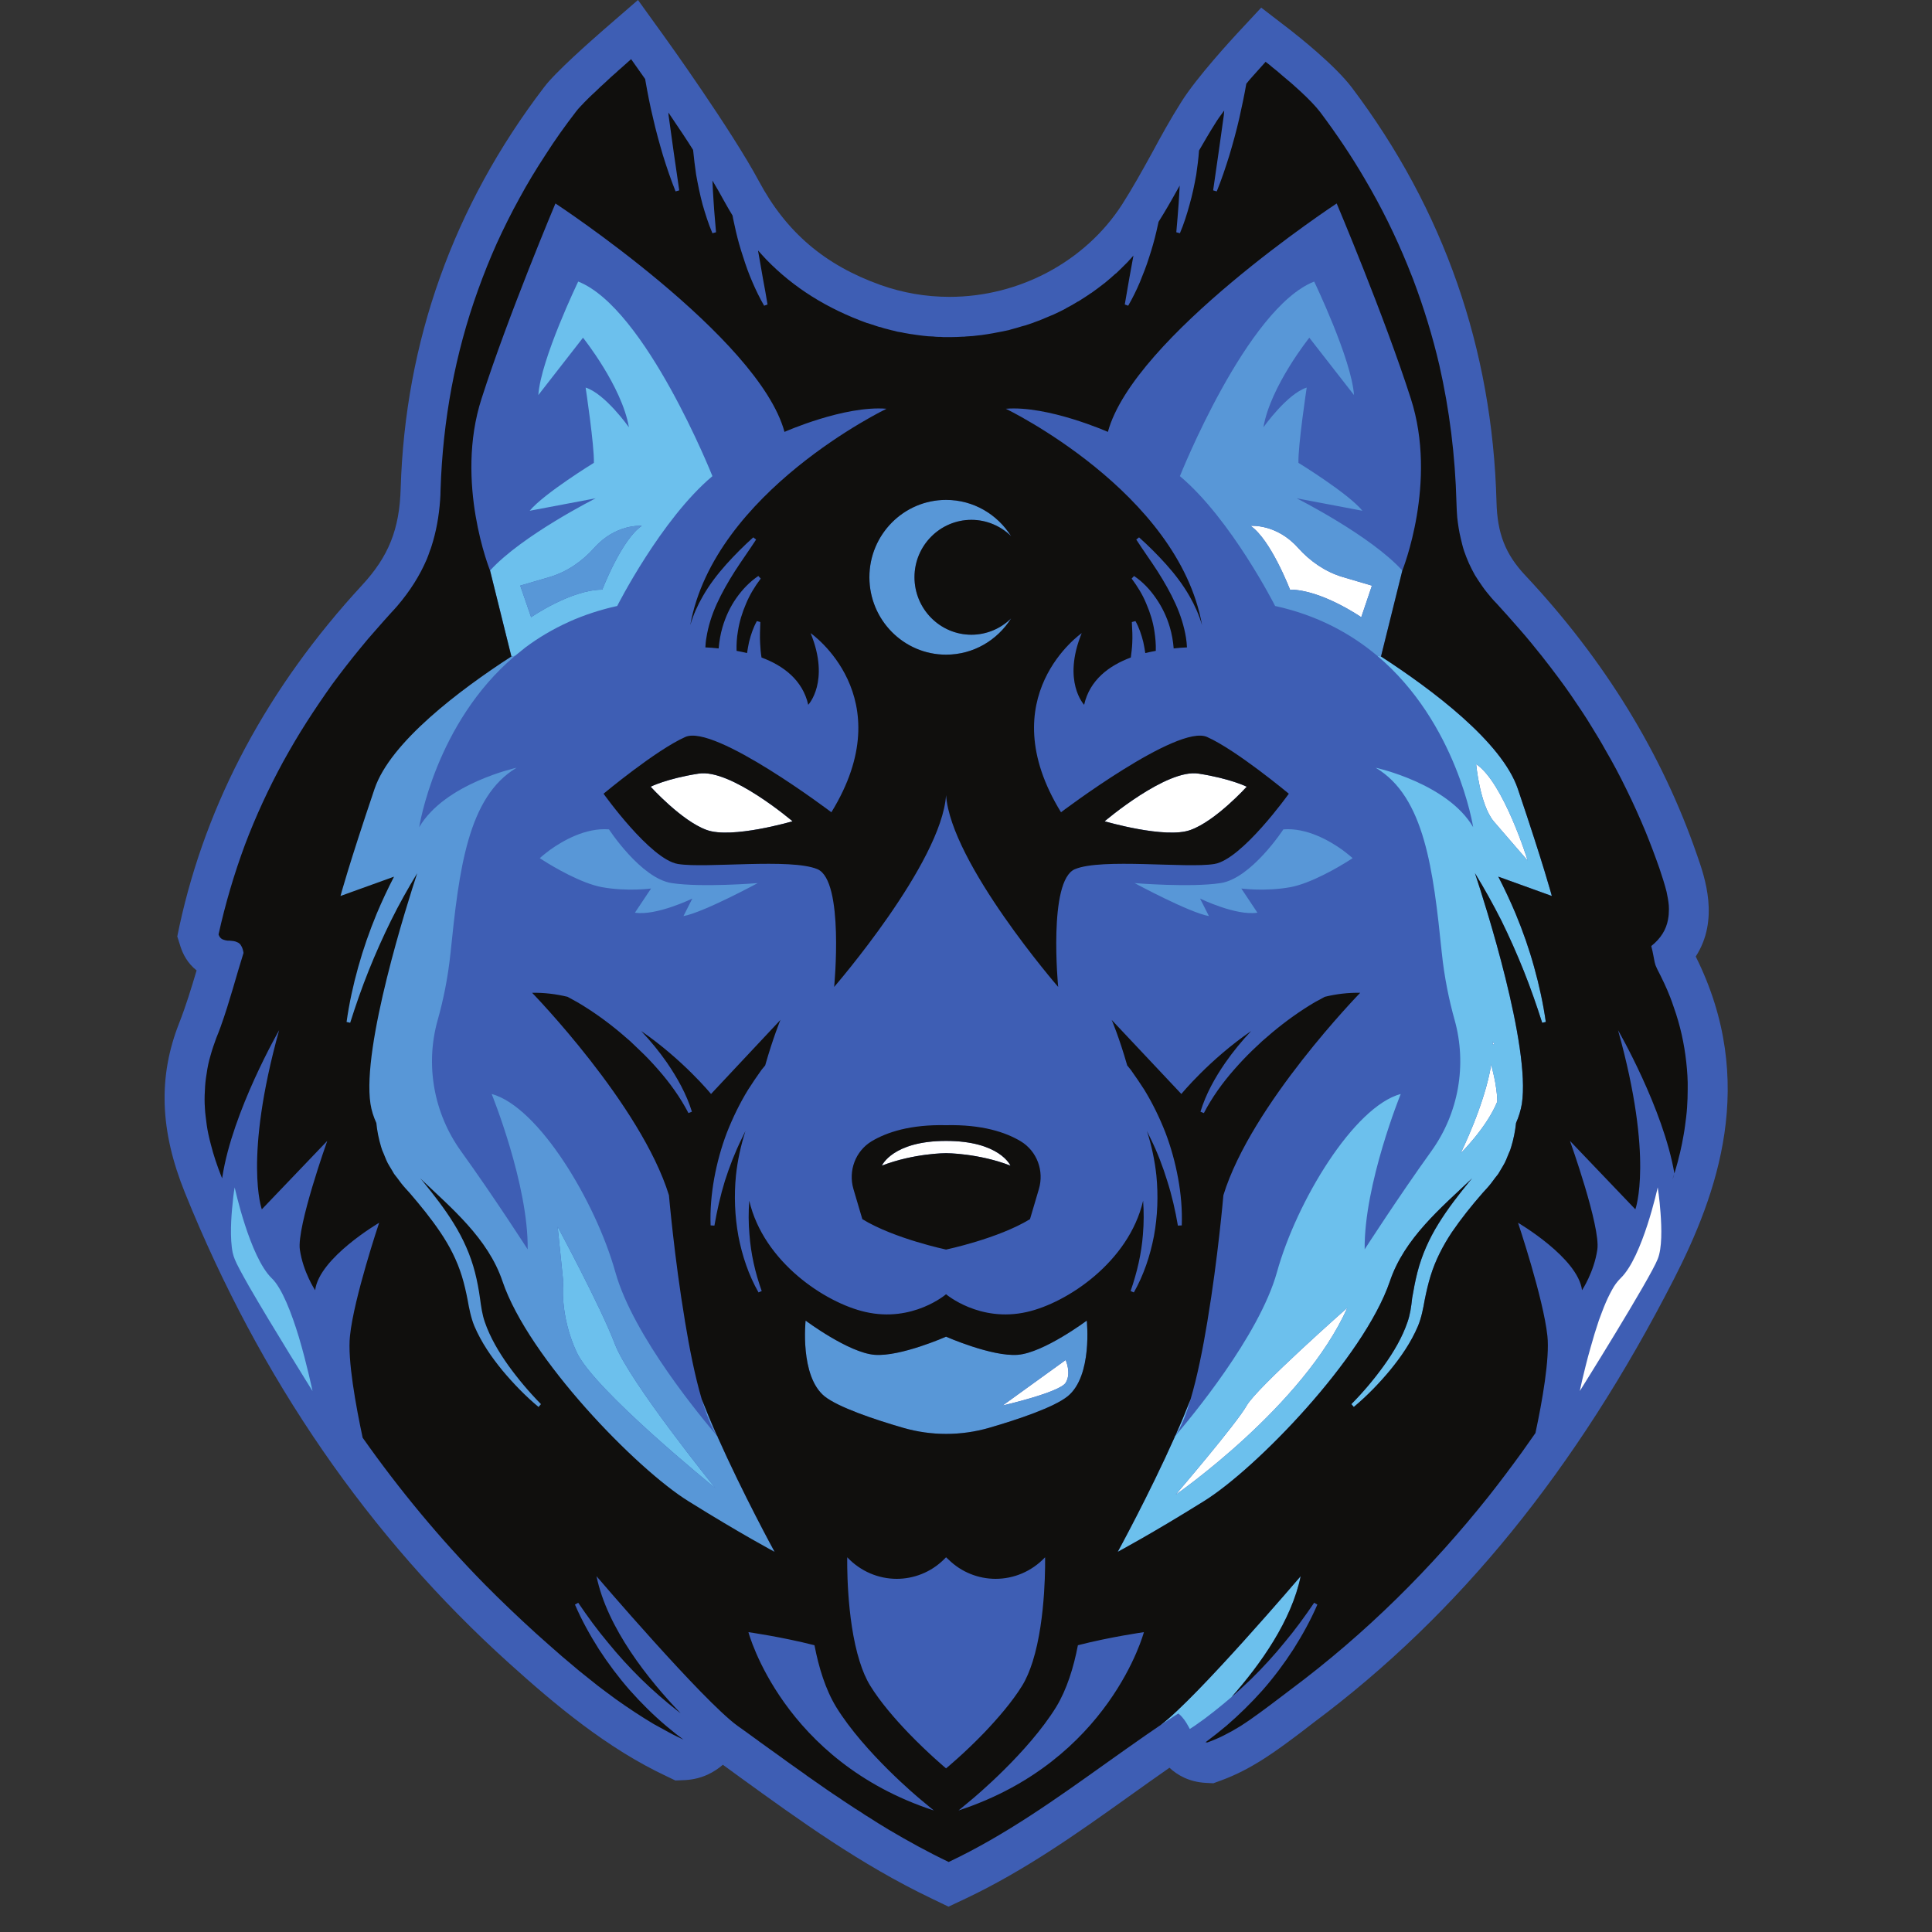 <svg xmlns="http://www.w3.org/2000/svg" xmlns:xlink="http://www.w3.org/1999/xlink" width="50" zoomAndPan="magnify" viewBox="0 0 37.5 37.5" height="50" preserveAspectRatio="xMidYMid meet" version="1.0"><rect x="0" y="0" width="37.5" height="37.5" fill="#333333" stroke="none"/><defs><clipPath id="8d55d48d23"><path d="M 3.195 0 L 33.535 0 L 33.535 37.008 L 3.195 37.008 Z M 3.195 0 " clip-rule="nonzero"/></clipPath><clipPath id="a09f0b6a58"><path d="M 3.191 1 L 33 1 L 33 37 L 3.191 37 Z M 3.191 1 " clip-rule="nonzero"/></clipPath></defs><g clip-path="url(#8d55d48d23)"><path fill="#3e5eb4" d="M 32.914 18.566 C 33.375 17.855 33.094 17.035 32.941 16.602 C 32.262 14.629 31.141 12.805 29.609 11.172 C 29.219 10.758 29.062 10.355 29.047 9.742 C 28.969 6.777 28.027 4.07 26.242 1.703 C 25.91 1.262 25.18 0.688 25.039 0.578 L 24.48 0.148 L 24 0.664 C 23.922 0.75 23.234 1.492 22.93 1.977 C 22.719 2.309 22.531 2.652 22.352 2.984 C 22.16 3.332 21.977 3.66 21.777 3.973 C 21.066 5.074 19.785 5.762 18.43 5.762 C 17.969 5.762 17.52 5.684 17.09 5.531 C 16.008 5.145 15.258 4.504 14.73 3.516 C 14.199 2.527 12.934 0.762 12.879 0.688 L 12.383 0 L 11.742 0.555 C 11.461 0.801 10.777 1.402 10.559 1.695 C 8.797 4.004 7.863 6.629 7.777 9.484 C 7.754 10.273 7.543 10.801 7.027 11.359 C 5.199 13.34 4.008 15.562 3.484 17.969 L 3.441 18.176 L 3.504 18.375 C 3.547 18.508 3.633 18.691 3.816 18.836 C 3.715 19.176 3.609 19.523 3.48 19.852 C 3.066 20.898 3.102 21.945 3.59 23.152 C 5.047 26.762 7.164 29.832 9.879 32.281 C 10.789 33.102 11.789 33.938 12.938 34.477 L 13.109 34.559 L 13.305 34.551 C 13.637 34.531 13.871 34.391 14.031 34.254 C 14.141 34.336 14.254 34.418 14.363 34.496 C 15.512 35.328 16.699 36.188 18.078 36.848 L 18.41 37.008 L 18.742 36.852 C 19.895 36.305 20.914 35.582 21.898 34.879 C 22.16 34.691 22.43 34.5 22.699 34.312 C 22.855 34.457 23.082 34.586 23.395 34.605 L 23.551 34.613 L 23.699 34.559 C 24.312 34.336 24.805 33.961 25.281 33.602 C 25.355 33.543 25.43 33.488 25.504 33.43 C 28.312 31.336 30.598 28.523 32.488 24.832 C 33.328 23.188 34.129 21 32.914 18.566 " fill-opacity="1" fill-rule="nonzero"/></g><path fill="#ffffff" d="M 28.652 14.832 C 28.652 14.832 28.723 15.617 28.992 15.941 C 29.266 16.262 29.652 16.703 29.652 16.703 C 29.652 16.703 29.184 15.184 28.652 14.832 Z M 19.461 27.281 C 19.461 27.281 20.566 27.027 20.684 26.84 C 20.801 26.656 20.684 26.398 20.684 26.398 Z M 28.973 20.211 C 28.973 20.23 28.977 20.254 28.977 20.277 L 29 20.266 C 28.984 20.23 28.973 20.211 28.973 20.211 Z M 24.199 27.281 C 24.004 27.629 22.82 29.012 22.82 29.012 C 22.82 29.012 25.297 27.297 26.152 25.383 C 26.152 25.383 24.391 26.938 24.199 27.281 Z M 25.195 10.633 C 24.773 10.16 24.273 10.207 24.273 10.207 C 24.664 10.469 25.039 11.445 25.039 11.445 C 25.648 11.445 26.422 11.98 26.422 11.98 L 26.629 11.367 L 26.059 11.199 C 25.723 11.098 25.43 10.895 25.195 10.633 Z M 24.199 15.27 C 24.199 15.27 23.887 15.113 23.266 15.016 C 22.645 14.914 21.441 15.941 21.441 15.941 C 21.441 15.941 22.625 16.289 23.109 16.109 C 23.598 15.934 24.199 15.27 24.199 15.27 Z M 28.973 20.781 C 28.961 20.742 28.953 20.699 28.945 20.66 C 28.82 21.441 28.352 22.383 28.352 22.383 C 28.352 22.383 28.852 21.895 29.062 21.383 C 29.062 21.336 29.059 21.289 29.055 21.242 C 29.039 21.086 29.012 20.934 28.973 20.781 Z M 13.559 15.016 C 12.938 15.113 12.629 15.27 12.629 15.27 C 12.629 15.27 13.23 15.934 13.715 16.109 C 14.199 16.289 15.383 15.941 15.383 15.941 C 15.383 15.941 14.18 14.914 13.559 15.016 Z M 18.363 22.145 C 17.324 22.145 17.117 22.625 17.117 22.625 C 17.742 22.383 18.363 22.383 18.363 22.383 C 18.363 22.383 18.988 22.383 19.613 22.625 C 19.613 22.625 19.406 22.145 18.363 22.145 Z M 32.176 24.438 C 32.023 24.828 30.664 27 30.664 27 C 30.664 27 30.668 26.988 30.672 26.961 C 30.68 26.926 30.691 26.871 30.707 26.801 C 30.746 26.641 30.801 26.402 30.875 26.148 C 30.922 25.977 30.977 25.797 31.035 25.625 C 31.055 25.57 31.078 25.512 31.098 25.457 C 31.145 25.332 31.195 25.215 31.25 25.109 C 31.277 25.059 31.301 25.012 31.328 24.969 C 31.371 24.902 31.414 24.852 31.457 24.809 C 31.883 24.398 32.176 23.047 32.176 23.047 C 32.176 23.047 32.211 23.262 32.23 23.531 C 32.254 23.844 32.262 24.227 32.176 24.438 " fill-opacity="1" fill-rule="nonzero"/><path fill="#6cc0ed" d="M 10.824 23.812 L 10.934 24.887 C 10.934 24.887 10.855 25.512 11.191 26.242 C 11.527 26.977 13.883 28.883 13.883 28.883 C 13.883 28.883 12.211 26.816 11.934 26.086 C 11.656 25.355 10.824 23.812 10.824 23.812 Z M 22.531 33.48 C 22.645 33.406 22.754 33.332 22.871 33.258 C 22.895 33.277 22.922 33.301 22.941 33.324 C 23.008 33.398 23.051 33.48 23.094 33.559 L 23.191 33.496 L 23.383 33.359 L 23.57 33.215 C 23.684 33.125 23.797 33.031 23.906 32.938 C 24.469 32.301 25.07 31.453 25.246 30.594 C 25.246 30.594 23.23 32.957 22.531 33.48 Z M 10.309 11.98 C 10.309 11.98 11.082 11.445 11.691 11.445 C 11.691 11.445 12.066 10.469 12.457 10.207 C 12.457 10.207 11.957 10.16 11.535 10.633 C 11.301 10.895 11.008 11.098 10.672 11.199 L 10.098 11.367 Z M 11.043 12.07 C 10.73 12.211 10.449 12.379 10.199 12.566 C 10.129 12.621 10.062 12.676 9.996 12.73 C 9.949 12.738 9.926 12.742 9.926 12.742 L 9.512 11.074 C 10.133 10.391 11.562 9.672 11.562 9.672 L 10.281 9.914 C 10.559 9.578 11.527 8.984 11.527 8.984 C 11.539 8.664 11.367 7.523 11.367 7.523 C 11.746 7.641 12.207 8.293 12.207 8.293 C 12.07 7.496 11.316 6.555 11.316 6.555 L 10.449 7.668 C 10.496 6.973 11.223 5.465 11.223 5.465 C 12.531 5.98 13.828 9.242 13.828 9.242 C 12.832 10.078 11.98 11.762 11.98 11.762 C 11.645 11.836 11.34 11.938 11.059 12.062 C 11.055 12.066 11.047 12.07 11.043 12.07 Z M 22.816 27.859 C 22.922 27.711 23.02 27.461 23.109 27.16 C 23.02 27.387 22.922 27.625 22.816 27.859 Z M 23.438 25.629 C 23.438 25.629 23.438 25.633 23.438 25.633 C 23.438 25.633 23.438 25.633 23.438 25.629 Z M 28.992 15.941 C 29.266 16.262 29.652 16.703 29.652 16.703 C 29.652 16.703 29.184 15.184 28.652 14.832 C 28.652 14.832 28.723 15.617 28.992 15.941 Z M 28.352 22.383 C 28.352 22.383 28.852 21.895 29.062 21.383 C 29.062 21.336 29.059 21.289 29.055 21.242 C 29.039 21.086 29.012 20.934 28.973 20.781 C 28.961 20.742 28.953 20.699 28.945 20.66 C 28.82 21.441 28.352 22.383 28.352 22.383 Z M 28.973 20.211 C 28.973 20.23 28.977 20.254 28.977 20.277 L 29 20.266 C 28.984 20.23 28.973 20.211 28.973 20.211 Z M 26.152 25.383 C 26.152 25.383 24.391 26.938 24.199 27.281 C 24.004 27.629 22.82 29.012 22.82 29.012 C 22.82 29.012 25.297 27.297 26.152 25.383 Z M 29.777 18.77 C 29.875 19.121 29.953 19.477 30.004 19.836 L 29.934 19.852 C 29.824 19.508 29.707 19.172 29.574 18.84 C 29.441 18.508 29.297 18.184 29.141 17.867 C 28.98 17.551 28.812 17.246 28.629 16.949 C 28.82 17.523 29.711 20.305 29.539 21.426 C 29.516 21.555 29.48 21.676 29.426 21.797 C 29.41 21.953 29.379 22.109 29.332 22.262 C 29.32 22.305 29.305 22.348 29.285 22.387 L 29.234 22.512 C 29.199 22.598 29.145 22.672 29.102 22.75 C 29.082 22.789 29.051 22.824 29.023 22.859 L 28.941 22.969 C 28.914 23.004 28.887 23.035 28.859 23.066 L 28.777 23.156 C 28.562 23.402 28.359 23.656 28.18 23.918 C 28.004 24.184 27.859 24.465 27.766 24.77 C 27.719 24.922 27.684 25.078 27.652 25.238 C 27.625 25.391 27.59 25.578 27.523 25.738 C 27.387 26.059 27.191 26.34 26.98 26.598 C 26.766 26.855 26.535 27.094 26.277 27.309 L 26.23 27.254 C 26.461 27.02 26.672 26.77 26.863 26.504 C 27.051 26.242 27.219 25.957 27.32 25.66 C 27.371 25.512 27.391 25.371 27.41 25.195 C 27.438 25.031 27.469 24.863 27.512 24.695 C 27.598 24.359 27.742 24.039 27.922 23.75 C 28.102 23.457 28.309 23.195 28.52 22.934 L 28.574 22.871 C 27.969 23.445 27.258 24.035 26.977 24.871 C 26.469 26.359 24.375 28.516 23.363 29.141 C 22.355 29.77 21.695 30.121 21.695 30.121 C 21.695 30.121 22.305 29.008 22.809 27.875 C 23.09 27.547 24.438 25.938 24.785 24.695 C 25.164 23.324 26.277 21.48 27.188 21.234 C 27.188 21.234 26.473 22.992 26.488 24.25 C 26.488 24.25 27.145 23.23 27.785 22.34 C 28.312 21.605 28.477 20.668 28.234 19.797 C 28.129 19.422 28.035 18.98 27.984 18.484 C 27.82 16.887 27.652 15.465 26.703 14.902 C 26.703 14.902 28.094 15.203 28.594 16.055 C 28.594 16.055 28.281 14.035 26.734 12.73 C 26.781 12.738 26.805 12.742 26.805 12.742 C 27.805 13.391 29.152 14.402 29.461 15.312 C 29.965 16.801 30.121 17.391 30.121 17.391 L 29.082 17.016 C 29.203 17.25 29.316 17.492 29.418 17.734 C 29.559 18.074 29.68 18.418 29.777 18.77 Z M 5.801 25.953 C 5.961 26.492 6.066 27 6.066 27 C 6.066 27 5.277 25.738 4.832 24.965 C 4.695 24.723 4.59 24.531 4.555 24.438 C 4.539 24.398 4.527 24.359 4.516 24.312 C 4.461 24.043 4.484 23.633 4.516 23.352 C 4.531 23.172 4.555 23.047 4.555 23.047 C 4.555 23.047 4.848 24.398 5.273 24.809 C 5.473 25 5.66 25.488 5.801 25.953 " fill-opacity="1" fill-rule="nonzero"/><path fill="#5897d7" d="M 26.629 11.367 L 26.059 11.199 C 25.723 11.098 25.43 10.895 25.195 10.633 C 24.773 10.16 24.273 10.207 24.273 10.207 C 24.664 10.469 25.039 11.445 25.039 11.445 C 25.648 11.445 26.422 11.98 26.422 11.98 Z M 27.219 11.074 L 26.805 12.742 C 26.805 12.742 26.781 12.738 26.734 12.73 C 26.219 12.297 25.57 11.941 24.75 11.762 C 24.75 11.762 23.898 10.078 22.902 9.242 C 22.902 9.242 24.199 5.98 25.508 5.465 C 25.508 5.465 26.234 6.973 26.281 7.668 L 25.414 6.555 C 25.414 6.555 24.66 7.496 24.523 8.293 C 24.523 8.293 24.984 7.641 25.363 7.523 C 25.363 7.523 25.191 8.664 25.203 8.984 C 25.203 8.984 26.172 9.578 26.445 9.914 L 25.168 9.672 C 25.168 9.672 26.598 10.391 27.219 11.074 Z M 11.691 11.445 C 11.691 11.445 12.066 10.469 12.457 10.207 C 12.457 10.207 11.957 10.16 11.535 10.633 C 11.301 10.895 11.008 11.098 10.672 11.199 L 10.098 11.367 L 10.309 11.98 C 10.309 11.98 11.082 11.445 11.691 11.445 Z M 10.824 23.812 L 10.934 24.887 C 10.934 24.887 10.855 25.512 11.191 26.242 C 11.527 26.977 13.883 28.883 13.883 28.883 C 13.883 28.883 12.211 26.816 11.934 26.086 C 11.656 25.355 10.824 23.812 10.824 23.812 Z M 13.922 27.875 C 14.426 29.008 15.035 30.121 15.035 30.121 C 15.035 30.121 11.555 28.969 10.359 28.18 C 9.168 27.391 8.777 26.324 8.309 25.023 C 7.836 23.723 7.582 23.461 7.152 22.555 C 6.723 21.648 5.629 19.395 5.57 18.211 C 5.523 17.305 6.273 15.848 6.625 15.215 C 6.664 15.113 6.727 15.008 6.805 14.906 C 7.41 14.105 9.051 13.309 9.926 12.742 C 9.926 12.742 9.949 12.738 9.996 12.73 C 8.449 14.035 8.137 16.055 8.137 16.055 C 8.637 15.203 10.027 14.902 10.027 14.902 C 9.078 15.465 8.91 16.887 8.746 18.484 C 8.695 18.98 8.602 19.422 8.496 19.797 C 8.25 20.668 8.418 21.605 8.945 22.34 C 9.586 23.23 10.242 24.25 10.242 24.25 C 10.258 22.992 9.543 21.234 9.543 21.234 C 10.453 21.48 11.562 23.324 11.945 24.695 C 12.293 25.938 13.641 27.547 13.922 27.875 Z M 24.91 16.098 C 24.91 16.098 24.289 17.051 23.691 17.141 C 23.098 17.23 22.023 17.141 22.023 17.141 C 22.023 17.141 23.086 17.715 23.465 17.781 L 23.293 17.441 C 23.293 17.441 23.992 17.781 24.406 17.715 L 24.094 17.246 C 24.094 17.246 24.559 17.309 25.051 17.219 C 25.445 17.145 25.98 16.832 26.176 16.707 C 26.227 16.676 26.254 16.656 26.254 16.656 C 26.254 16.656 26.18 16.59 26.055 16.496 C 25.809 16.32 25.363 16.062 24.91 16.098 Z M 20.684 26.398 L 19.461 27.281 C 19.461 27.281 20.566 27.027 20.684 26.84 C 20.801 26.656 20.684 26.398 20.684 26.398 Z M 21.094 25.633 C 21.094 25.633 21.211 26.707 20.723 27.102 C 20.457 27.316 19.762 27.551 19.195 27.715 C 18.652 27.871 18.078 27.871 17.535 27.715 C 16.969 27.551 16.273 27.316 16.004 27.102 C 15.52 26.707 15.637 25.633 15.637 25.633 C 15.637 25.633 16.473 26.258 16.977 26.297 C 17.48 26.336 18.363 25.945 18.363 25.945 C 18.363 25.945 19.25 26.336 19.754 26.297 C 20.258 26.258 21.094 25.633 21.094 25.633 Z M 18.363 12.707 C 18.895 12.707 19.359 12.426 19.625 12.004 C 19.426 12.199 19.152 12.32 18.855 12.32 C 18.246 12.32 17.75 11.82 17.75 11.203 C 17.75 10.59 18.246 10.09 18.855 10.09 C 19.152 10.09 19.426 10.211 19.625 10.406 C 19.359 9.984 18.895 9.703 18.363 9.703 C 17.543 9.703 16.875 10.375 16.875 11.203 C 16.875 12.035 17.543 12.707 18.363 12.707 Z M 13.293 25.633 L 13.293 25.629 C 13.293 25.633 13.293 25.633 13.293 25.633 Z M 13.621 27.16 C 13.711 27.461 13.809 27.711 13.914 27.859 C 13.809 27.625 13.711 27.387 13.621 27.16 Z M 13.039 17.141 C 13.633 17.23 14.707 17.141 14.707 17.141 C 14.707 17.141 13.645 17.715 13.266 17.781 L 13.438 17.441 C 13.438 17.441 12.738 17.781 12.324 17.715 L 12.637 17.246 C 12.637 17.246 12.172 17.309 11.68 17.219 C 11.285 17.145 10.75 16.832 10.555 16.707 C 10.504 16.676 10.477 16.656 10.477 16.656 C 10.477 16.656 10.551 16.59 10.676 16.496 C 10.922 16.32 11.367 16.062 11.82 16.098 C 11.82 16.098 12.441 17.051 13.039 17.141 " fill-opacity="1" fill-rule="nonzero"/><g clip-path="url(#a09f0b6a58)"><path fill="#100f0d" d="M 23.094 33.559 C 23.066 33.508 23.035 33.453 23 33.402 C 23.035 33.453 23.066 33.508 23.094 33.559 Z M 22.871 33.258 C 22.895 33.277 22.922 33.301 22.941 33.324 C 22.922 33.301 22.895 33.277 22.871 33.258 Z M 19.613 22.625 C 19.613 22.625 19.406 22.145 18.363 22.145 C 17.324 22.145 17.117 22.625 17.117 22.625 C 17.742 22.383 18.363 22.383 18.363 22.383 C 18.363 22.383 18.988 22.383 19.613 22.625 Z M 20.164 23.082 L 19.992 23.664 C 19.371 24.043 18.363 24.254 18.363 24.254 C 18.363 24.254 17.359 24.043 16.738 23.664 L 16.566 23.082 C 16.461 22.727 16.602 22.344 16.918 22.152 C 17.211 21.977 17.668 21.824 18.363 21.84 C 19.062 21.824 19.52 21.977 19.812 22.152 C 20.129 22.344 20.27 22.727 20.164 23.082 Z M 23.109 16.109 C 23.598 15.934 24.199 15.27 24.199 15.27 C 24.199 15.27 23.887 15.113 23.266 15.016 C 22.645 14.914 21.441 15.941 21.441 15.941 C 21.441 15.941 22.625 16.289 23.109 16.109 Z M 13.559 15.016 C 12.938 15.113 12.629 15.27 12.629 15.27 C 12.629 15.27 13.23 15.934 13.715 16.109 C 14.199 16.289 15.383 15.941 15.383 15.941 C 15.383 15.941 14.18 14.914 13.559 15.016 Z M 29.082 17.016 L 30.121 17.391 C 30.121 17.391 29.965 16.801 29.461 15.312 C 29.152 14.402 27.805 13.391 26.805 12.742 L 27.219 11.074 C 27.219 11.074 27.91 9.363 27.383 7.734 C 26.871 6.137 25.945 3.949 25.945 3.949 C 25.945 3.949 22.004 6.539 21.504 8.383 C 21.504 8.383 20.34 7.867 19.523 7.934 C 19.523 7.934 22.867 9.543 23.332 12.133 C 23.273 11.934 23.191 11.75 23.09 11.574 C 22.961 11.348 22.805 11.145 22.637 10.957 C 22.469 10.77 22.293 10.594 22.109 10.43 L 22.055 10.473 C 22.191 10.684 22.336 10.883 22.469 11.09 C 22.598 11.293 22.719 11.504 22.816 11.719 C 22.914 11.934 22.984 12.156 23.02 12.379 C 23.031 12.441 23.035 12.504 23.039 12.566 C 22.961 12.57 22.875 12.574 22.781 12.586 C 22.77 12.445 22.746 12.309 22.707 12.176 C 22.648 11.973 22.555 11.781 22.438 11.613 C 22.32 11.441 22.18 11.293 22.012 11.18 L 21.965 11.23 C 22.082 11.387 22.18 11.547 22.25 11.719 C 22.324 11.891 22.379 12.066 22.406 12.246 C 22.426 12.375 22.438 12.504 22.434 12.633 C 22.367 12.645 22.297 12.66 22.23 12.676 C 22.219 12.605 22.207 12.531 22.191 12.461 C 22.156 12.32 22.109 12.18 22.039 12.055 L 21.969 12.074 C 21.977 12.215 21.984 12.352 21.977 12.484 C 21.973 12.578 21.961 12.672 21.949 12.762 C 21.531 12.918 21.152 13.195 21.043 13.68 C 21.043 13.68 20.613 13.227 20.996 12.289 C 20.996 12.289 19.215 13.523 20.594 15.766 C 20.594 15.766 22.863 14.047 23.43 14.305 C 24 14.559 25.016 15.406 25.016 15.406 C 25.016 15.406 24.105 16.684 23.57 16.77 C 23.031 16.859 21.383 16.652 20.863 16.871 C 20.34 17.094 20.539 19.156 20.539 19.156 C 20.539 19.156 18.457 16.754 18.363 15.434 C 18.273 16.754 16.191 19.156 16.191 19.156 C 16.191 19.156 16.391 17.094 15.867 16.871 C 15.348 16.652 13.699 16.859 13.16 16.77 C 12.625 16.684 11.715 15.406 11.715 15.406 C 11.715 15.406 12.73 14.559 13.301 14.305 C 13.867 14.047 16.137 15.766 16.137 15.766 C 17.516 13.523 15.734 12.289 15.734 12.289 C 16.117 13.227 15.688 13.68 15.688 13.68 C 15.578 13.195 15.199 12.918 14.781 12.762 C 14.766 12.672 14.758 12.578 14.754 12.484 C 14.746 12.352 14.754 12.215 14.758 12.074 L 14.691 12.055 C 14.621 12.18 14.574 12.32 14.539 12.461 C 14.523 12.531 14.512 12.605 14.5 12.676 C 14.434 12.66 14.363 12.645 14.297 12.633 C 14.293 12.504 14.301 12.375 14.324 12.246 C 14.352 12.066 14.406 11.891 14.48 11.719 C 14.551 11.547 14.648 11.387 14.766 11.23 L 14.719 11.18 C 14.551 11.293 14.41 11.441 14.289 11.613 C 14.172 11.781 14.082 11.973 14.023 12.176 C 13.984 12.309 13.961 12.445 13.949 12.586 C 13.855 12.574 13.77 12.57 13.691 12.566 C 13.695 12.504 13.699 12.441 13.711 12.379 C 13.746 12.156 13.816 11.934 13.914 11.719 C 14.012 11.504 14.133 11.293 14.262 11.09 C 14.395 10.883 14.539 10.684 14.676 10.473 L 14.621 10.43 C 14.438 10.594 14.262 10.77 14.094 10.957 C 13.926 11.145 13.77 11.348 13.641 11.574 C 13.539 11.75 13.457 11.934 13.398 12.133 C 13.863 9.543 17.207 7.934 17.207 7.934 C 16.387 7.867 15.227 8.383 15.227 8.383 C 14.727 6.539 10.781 3.949 10.781 3.949 C 10.781 3.949 9.859 6.137 9.348 7.734 C 8.82 9.363 9.512 11.074 9.512 11.074 L 9.926 12.742 C 8.926 13.391 7.578 14.402 7.27 15.312 C 6.766 16.801 6.609 17.391 6.609 17.391 L 7.648 17.016 C 7.527 17.25 7.414 17.492 7.312 17.734 C 7.172 18.074 7.051 18.418 6.953 18.77 C 6.855 19.121 6.777 19.477 6.727 19.836 L 6.797 19.852 C 6.906 19.508 7.023 19.172 7.156 18.84 C 7.289 18.508 7.434 18.184 7.59 17.867 C 7.746 17.551 7.918 17.246 8.098 16.949 C 7.91 17.523 7.02 20.305 7.191 21.426 C 7.211 21.555 7.25 21.676 7.305 21.797 C 7.32 21.953 7.352 22.109 7.398 22.262 C 7.41 22.305 7.426 22.348 7.445 22.387 L 7.496 22.512 C 7.531 22.598 7.586 22.672 7.629 22.75 C 7.648 22.789 7.68 22.824 7.707 22.859 L 7.789 22.969 C 7.816 23.004 7.844 23.035 7.871 23.066 L 7.953 23.156 C 8.164 23.402 8.371 23.656 8.547 23.918 C 8.727 24.184 8.871 24.465 8.965 24.77 C 9.012 24.922 9.047 25.078 9.078 25.238 C 9.105 25.391 9.141 25.578 9.207 25.738 C 9.344 26.059 9.539 26.34 9.75 26.598 C 9.965 26.855 10.195 27.094 10.453 27.309 L 10.5 27.254 C 10.27 27.02 10.059 26.77 9.867 26.504 C 9.68 26.242 9.512 25.957 9.41 25.66 C 9.359 25.512 9.34 25.371 9.316 25.195 C 9.293 25.031 9.262 24.863 9.219 24.695 C 9.133 24.359 8.988 24.039 8.809 23.75 C 8.629 23.457 8.422 23.195 8.211 22.934 L 8.156 22.871 C 8.758 23.445 9.473 24.035 9.754 24.871 C 10.258 26.359 12.355 28.516 13.367 29.141 C 14.375 29.77 15.035 30.121 15.035 30.121 C 15.035 30.121 14.426 29.008 13.922 27.875 C 13.953 27.91 13.973 27.934 13.973 27.934 C 13.953 27.914 13.934 27.887 13.914 27.859 C 13.809 27.625 13.711 27.387 13.621 27.16 C 13.492 26.727 13.383 26.18 13.293 25.633 L 13.293 25.629 C 13.09 24.418 12.984 23.199 12.984 23.199 C 12.441 21.441 10.328 19.27 10.328 19.27 C 10.559 19.266 10.789 19.293 11.016 19.348 C 11.082 19.383 11.145 19.418 11.207 19.453 C 11.5 19.625 11.777 19.824 12.039 20.043 L 12.234 20.211 L 12.418 20.387 C 12.543 20.504 12.66 20.629 12.773 20.758 C 13 21.016 13.203 21.297 13.363 21.605 L 13.43 21.578 C 13.324 21.234 13.145 20.918 12.945 20.625 C 12.793 20.406 12.625 20.203 12.445 20.012 C 13.258 20.57 13.801 21.234 13.801 21.234 L 15.148 19.797 C 15.148 19.797 15.008 20.133 14.852 20.68 L 14.781 20.766 L 14.648 20.957 L 14.52 21.152 C 14.359 21.414 14.223 21.695 14.109 21.984 C 14 22.27 13.918 22.57 13.863 22.871 C 13.809 23.172 13.781 23.48 13.793 23.785 L 13.867 23.789 C 13.918 23.492 13.984 23.203 14.07 22.922 C 14.16 22.641 14.266 22.367 14.395 22.105 C 14.418 22.055 14.445 22.004 14.469 21.953 C 14.379 22.234 14.316 22.523 14.285 22.812 C 14.246 23.207 14.262 23.605 14.332 23.992 C 14.406 24.375 14.531 24.75 14.723 25.086 L 14.785 25.059 C 14.656 24.699 14.574 24.332 14.547 23.961 C 14.527 23.742 14.527 23.523 14.543 23.305 C 14.82 24.496 16.02 25.289 16.797 25.465 C 17.719 25.676 18.363 25.121 18.363 25.121 C 18.363 25.121 19.012 25.676 19.934 25.465 C 20.711 25.289 21.91 24.496 22.188 23.305 C 22.203 23.523 22.203 23.742 22.184 23.961 C 22.156 24.332 22.07 24.699 21.945 25.059 L 22.008 25.086 C 22.199 24.75 22.324 24.375 22.398 23.992 C 22.469 23.605 22.484 23.207 22.445 22.812 C 22.414 22.523 22.352 22.234 22.262 21.953 C 22.285 22.004 22.312 22.055 22.336 22.105 C 22.465 22.367 22.57 22.641 22.656 22.922 C 22.746 23.203 22.812 23.492 22.863 23.789 L 22.938 23.785 C 22.949 23.48 22.922 23.172 22.867 22.871 C 22.812 22.57 22.73 22.27 22.621 21.984 C 22.508 21.695 22.371 21.414 22.211 21.152 L 22.082 20.957 L 21.949 20.766 L 21.879 20.68 C 21.723 20.133 21.578 19.797 21.578 19.797 L 22.93 21.234 C 22.93 21.234 23.473 20.57 24.285 20.012 C 24.105 20.203 23.938 20.406 23.785 20.625 C 23.582 20.918 23.406 21.234 23.301 21.578 L 23.367 21.605 C 23.527 21.297 23.73 21.016 23.957 20.758 C 24.07 20.629 24.188 20.504 24.309 20.387 L 24.496 20.211 L 24.691 20.043 C 24.953 19.824 25.23 19.625 25.52 19.453 C 25.586 19.418 25.648 19.383 25.715 19.348 C 25.938 19.293 26.168 19.266 26.402 19.27 C 26.402 19.27 24.285 21.441 23.746 23.199 C 23.746 23.199 23.641 24.418 23.438 25.629 C 23.438 25.629 23.438 25.633 23.438 25.633 C 23.348 26.18 23.238 26.727 23.109 27.16 C 23.02 27.387 22.922 27.625 22.816 27.859 C 22.797 27.887 22.777 27.914 22.758 27.934 C 22.758 27.934 22.777 27.914 22.809 27.875 C 22.305 29.008 21.695 30.121 21.695 30.121 C 21.695 30.121 22.355 29.77 23.363 29.141 C 24.375 28.516 26.469 26.359 26.977 24.871 C 27.258 24.035 27.969 23.445 28.574 22.871 L 28.52 22.934 C 28.309 23.195 28.102 23.457 27.922 23.75 C 27.742 24.039 27.598 24.359 27.512 24.695 C 27.469 24.863 27.438 25.031 27.41 25.195 C 27.391 25.371 27.371 25.512 27.32 25.66 C 27.219 25.957 27.051 26.242 26.863 26.504 C 26.672 26.77 26.461 27.02 26.23 27.254 L 26.277 27.309 C 26.535 27.094 26.766 26.855 26.98 26.598 C 27.191 26.34 27.387 26.059 27.523 25.738 C 27.59 25.578 27.625 25.391 27.652 25.238 C 27.684 25.078 27.719 24.922 27.766 24.77 C 27.859 24.465 28.004 24.184 28.18 23.918 C 28.359 23.656 28.562 23.402 28.777 23.156 L 28.859 23.066 C 28.887 23.035 28.914 23.004 28.941 22.969 L 29.023 22.859 C 29.051 22.824 29.082 22.789 29.102 22.75 C 29.145 22.672 29.199 22.598 29.234 22.512 L 29.285 22.387 C 29.305 22.348 29.32 22.305 29.332 22.262 C 29.379 22.109 29.41 21.953 29.426 21.797 C 29.48 21.676 29.516 21.555 29.539 21.426 C 29.711 20.305 28.82 17.523 28.629 16.949 C 28.812 17.246 28.98 17.551 29.141 17.867 C 29.297 18.184 29.441 18.508 29.574 18.84 C 29.707 19.172 29.824 19.508 29.934 19.852 L 30.004 19.836 C 29.953 19.477 29.875 19.121 29.777 18.77 C 29.68 18.418 29.559 18.074 29.418 17.734 C 29.316 17.492 29.203 17.25 29.082 17.016 Z M 22.203 31.68 C 22.203 31.68 21.547 31.773 20.922 31.934 C 20.84 32.363 20.707 32.793 20.5 33.133 C 19.953 34.02 18.902 34.895 18.859 34.93 L 18.605 35.141 C 21.543 34.18 22.203 31.68 22.203 31.68 Z M 19.102 33.633 C 19.363 33.359 19.645 33.035 19.84 32.719 C 19.922 32.586 19.988 32.426 20.043 32.254 C 20.312 31.406 20.285 30.227 20.285 30.227 C 20.023 30.504 19.676 30.645 19.324 30.645 C 18.996 30.645 18.664 30.52 18.41 30.27 L 18.363 30.227 L 18.32 30.27 C 18.066 30.52 17.734 30.645 17.406 30.645 C 17.055 30.645 16.707 30.504 16.445 30.227 C 16.445 30.227 16.418 31.406 16.688 32.254 C 16.742 32.426 16.809 32.586 16.891 32.719 C 17.086 33.035 17.367 33.359 17.629 33.633 C 18.016 34.035 18.363 34.324 18.363 34.324 C 18.363 34.324 18.715 34.035 19.102 33.633 Z M 16.004 27.102 C 16.273 27.316 16.969 27.551 17.535 27.715 C 18.078 27.871 18.652 27.871 19.195 27.715 C 19.762 27.551 20.457 27.316 20.723 27.102 C 21.211 26.707 21.094 25.633 21.094 25.633 C 21.094 25.633 20.258 26.258 19.754 26.297 C 19.25 26.336 18.363 25.945 18.363 25.945 C 18.363 25.945 17.48 26.336 16.977 26.297 C 16.473 26.258 15.637 25.633 15.637 25.633 C 15.637 25.633 15.52 26.707 16.004 27.102 Z M 18.125 35.141 L 17.871 34.93 C 17.828 34.895 16.777 34.02 16.23 33.133 C 16.023 32.793 15.891 32.363 15.809 31.934 C 15.18 31.773 14.527 31.68 14.527 31.68 C 14.527 31.68 15.188 34.18 18.125 35.141 Z M 16.875 11.203 C 16.875 12.035 17.543 12.707 18.363 12.707 C 18.895 12.707 19.359 12.426 19.625 12.004 C 19.426 12.199 19.152 12.32 18.855 12.32 C 18.246 12.32 17.75 11.82 17.75 11.203 C 17.75 10.59 18.246 10.09 18.855 10.09 C 19.152 10.09 19.426 10.211 19.625 10.406 C 19.359 9.984 18.895 9.703 18.363 9.703 C 17.543 9.703 16.875 10.375 16.875 11.203 Z M 32.758 21.145 C 32.758 21.262 32.754 21.379 32.746 21.496 C 32.738 21.617 32.723 21.73 32.707 21.848 C 32.699 21.906 32.691 21.965 32.68 22.023 C 32.66 22.141 32.637 22.258 32.609 22.375 C 32.594 22.434 32.578 22.492 32.566 22.547 C 32.543 22.625 32.523 22.703 32.5 22.777 C 32.488 22.82 32.477 22.859 32.461 22.898 C 32.477 22.855 32.484 22.816 32.5 22.777 C 32.285 21.516 31.406 19.996 31.406 19.996 C 32.105 22.496 31.742 23.473 31.742 23.473 L 30.473 22.145 C 30.473 22.145 31.07 23.812 31.004 24.254 C 30.941 24.691 30.707 25.043 30.707 25.043 C 30.629 24.414 29.465 23.734 29.465 23.734 C 29.465 23.734 29.957 25.199 30.035 25.93 C 30.082 26.367 29.934 27.203 29.805 27.805 L 29.805 27.812 C 29.715 27.941 29.625 28.066 29.535 28.195 C 29.328 28.48 29.117 28.762 28.898 29.039 C 27.785 30.438 26.516 31.703 25.043 32.801 C 24.914 32.898 24.785 32.996 24.656 33.094 C 24.527 33.191 24.398 33.285 24.27 33.375 C 24.203 33.422 24.137 33.465 24.07 33.508 C 23.867 33.633 23.656 33.742 23.438 33.82 C 23.422 33.82 23.41 33.82 23.398 33.816 L 23.41 33.809 L 23.609 33.656 L 23.801 33.5 C 24.051 33.285 24.289 33.051 24.508 32.805 C 24.727 32.555 24.926 32.289 25.105 32.012 C 25.281 31.734 25.441 31.445 25.57 31.145 L 25.508 31.109 C 25.324 31.379 25.137 31.637 24.93 31.883 C 24.727 32.133 24.512 32.367 24.285 32.59 C 24.164 32.707 24.035 32.824 23.906 32.938 C 24.469 32.301 25.07 31.453 25.246 30.594 C 25.246 30.594 23.23 32.957 22.531 33.48 C 22.488 33.508 22.449 33.539 22.406 33.566 C 22.348 33.605 22.293 33.645 22.234 33.684 C 21.988 33.855 21.746 34.027 21.504 34.199 C 20.512 34.906 19.523 35.617 18.414 36.141 C 18.012 35.949 17.629 35.738 17.254 35.516 C 17.117 35.434 16.984 35.352 16.852 35.266 C 16.805 35.238 16.762 35.211 16.719 35.18 C 16.629 35.125 16.539 35.066 16.453 35.008 C 16.402 34.977 16.352 34.941 16.301 34.906 C 16.219 34.852 16.141 34.801 16.062 34.746 C 16.012 34.711 15.957 34.672 15.906 34.637 C 15.828 34.582 15.75 34.527 15.676 34.477 C 15.625 34.438 15.574 34.402 15.523 34.367 C 15.441 34.309 15.363 34.254 15.281 34.195 C 15.238 34.164 15.195 34.133 15.148 34.098 C 15.008 34 14.871 33.898 14.734 33.801 C 14.707 33.777 14.676 33.758 14.648 33.738 C 14.566 33.676 14.48 33.617 14.395 33.555 C 14.297 33.484 14.195 33.414 14.098 33.344 C 14.168 33.395 14.242 33.445 14.312 33.496 C 13.633 33 11.578 30.594 11.578 30.594 C 11.785 31.602 12.586 32.602 13.211 33.254 L 13.16 33.215 C 12.91 33.02 12.672 32.812 12.445 32.59 C 12.219 32.367 12.004 32.133 11.801 31.883 C 11.594 31.637 11.406 31.379 11.223 31.109 L 11.16 31.145 C 11.289 31.445 11.449 31.734 11.625 32.012 C 11.805 32.289 12.004 32.555 12.223 32.805 C 12.441 33.051 12.676 33.285 12.93 33.5 L 13.121 33.656 L 13.266 33.766 C 13.137 33.707 13.008 33.641 12.883 33.57 C 12.82 33.535 12.754 33.5 12.691 33.465 C 12.441 33.316 12.199 33.156 11.957 32.984 C 11.84 32.898 11.719 32.809 11.602 32.719 C 11.484 32.625 11.367 32.531 11.25 32.438 C 11.137 32.344 11.02 32.246 10.906 32.148 C 10.734 32 10.566 31.848 10.398 31.699 C 10.227 31.543 10.059 31.387 9.895 31.23 C 9.73 31.074 9.57 30.914 9.41 30.754 C 8.535 29.863 7.75 28.914 7.039 27.906 C 6.91 27.301 6.742 26.391 6.793 25.93 C 6.867 25.199 7.359 23.734 7.359 23.734 C 7.359 23.734 6.195 24.414 6.117 25.043 C 6.117 25.043 5.883 24.691 5.82 24.254 C 5.758 23.812 6.352 22.145 6.352 22.145 L 5.082 23.473 C 5.082 23.473 4.723 22.496 5.418 19.996 C 5.418 19.996 4.512 21.57 4.316 22.844 C 4.316 22.852 4.312 22.871 4.312 22.871 C 4.312 22.871 4.301 22.844 4.297 22.836 C 4.215 22.629 4.145 22.422 4.094 22.219 C 4.074 22.148 4.059 22.078 4.043 22.008 C 4.02 21.898 4.004 21.785 3.992 21.672 C 3.984 21.617 3.98 21.562 3.977 21.504 C 3.969 21.395 3.969 21.281 3.977 21.168 C 3.98 21.059 3.992 20.945 4.012 20.832 C 4.027 20.719 4.051 20.605 4.086 20.488 C 4.117 20.375 4.156 20.262 4.199 20.145 C 4.23 20.074 4.254 20.004 4.281 19.934 C 4.461 19.434 4.59 18.926 4.727 18.496 C 4.719 18.445 4.707 18.406 4.691 18.375 C 4.684 18.363 4.676 18.348 4.668 18.336 C 4.648 18.312 4.629 18.297 4.605 18.289 C 4.582 18.277 4.559 18.27 4.531 18.266 C 4.508 18.262 4.48 18.262 4.453 18.258 C 4.441 18.258 4.43 18.258 4.418 18.258 C 4.391 18.254 4.367 18.25 4.344 18.242 C 4.301 18.23 4.262 18.199 4.242 18.137 C 4.375 17.535 4.547 16.957 4.754 16.398 C 4.965 15.84 5.215 15.301 5.496 14.785 C 5.641 14.523 5.789 14.27 5.949 14.02 C 6.109 13.77 6.277 13.523 6.449 13.281 C 6.625 13.043 6.809 12.805 7 12.574 C 7.094 12.457 7.191 12.344 7.293 12.23 C 7.391 12.117 7.492 12.004 7.594 11.891 C 7.637 11.848 7.672 11.805 7.711 11.762 C 7.961 11.469 8.148 11.172 8.285 10.852 C 8.305 10.797 8.328 10.746 8.344 10.691 C 8.355 10.664 8.367 10.633 8.375 10.605 C 8.465 10.324 8.52 10.027 8.543 9.703 C 8.547 9.641 8.551 9.574 8.551 9.512 C 8.594 8.152 8.836 6.859 9.277 5.633 C 9.387 5.328 9.508 5.023 9.641 4.727 C 9.777 4.43 9.922 4.137 10.082 3.848 C 10.238 3.559 10.41 3.277 10.594 2.996 C 10.773 2.715 10.969 2.441 11.176 2.172 C 11.199 2.141 11.234 2.098 11.277 2.055 C 11.32 2.008 11.371 1.957 11.426 1.902 C 11.465 1.863 11.512 1.82 11.559 1.777 C 11.617 1.719 11.676 1.664 11.738 1.609 C 11.816 1.535 11.891 1.465 11.961 1.406 C 11.988 1.379 12.016 1.355 12.039 1.336 C 12.164 1.223 12.25 1.148 12.25 1.148 C 12.25 1.148 12.359 1.301 12.523 1.535 L 12.527 1.562 C 12.57 1.809 12.617 2.051 12.676 2.293 C 12.73 2.535 12.797 2.773 12.867 3.012 C 12.941 3.25 13.02 3.484 13.113 3.715 L 13.184 3.695 L 13.078 2.965 C 13.043 2.723 13.012 2.48 12.977 2.238 C 12.977 2.219 12.973 2.199 12.973 2.184 C 13.062 2.316 13.16 2.461 13.254 2.602 C 13.32 2.703 13.391 2.809 13.453 2.91 C 13.469 3.07 13.488 3.23 13.512 3.391 C 13.547 3.586 13.586 3.777 13.637 3.969 C 13.691 4.156 13.75 4.344 13.828 4.527 L 13.898 4.508 C 13.883 4.312 13.863 4.121 13.852 3.93 C 13.84 3.789 13.836 3.648 13.828 3.504 C 13.91 3.641 13.984 3.77 14.047 3.887 C 14.102 3.988 14.16 4.086 14.219 4.184 L 14.23 4.246 L 14.285 4.496 C 14.324 4.664 14.371 4.828 14.426 4.992 C 14.477 5.156 14.535 5.316 14.605 5.477 C 14.672 5.633 14.746 5.785 14.832 5.934 L 14.898 5.91 C 14.871 5.742 14.84 5.578 14.809 5.41 L 14.723 4.918 C 14.719 4.898 14.715 4.879 14.715 4.863 C 14.766 4.922 14.82 4.98 14.875 5.039 C 15.406 5.586 16.051 5.988 16.828 6.27 C 16.832 6.27 16.836 6.27 16.844 6.273 C 16.902 6.293 16.961 6.312 17.023 6.332 C 17.047 6.34 17.07 6.348 17.098 6.352 C 17.137 6.367 17.18 6.379 17.219 6.387 C 17.246 6.395 17.277 6.402 17.305 6.41 C 17.344 6.418 17.379 6.426 17.418 6.438 C 17.445 6.441 17.477 6.449 17.508 6.453 C 17.543 6.461 17.578 6.469 17.613 6.473 C 17.645 6.48 17.676 6.484 17.707 6.488 C 17.742 6.492 17.777 6.5 17.816 6.504 C 17.848 6.508 17.879 6.512 17.91 6.516 C 17.945 6.52 17.98 6.523 18.016 6.527 C 18.047 6.527 18.078 6.531 18.109 6.531 C 18.145 6.535 18.18 6.539 18.215 6.539 C 18.246 6.539 18.277 6.539 18.309 6.543 C 18.344 6.543 18.379 6.543 18.414 6.543 C 18.422 6.543 18.426 6.543 18.43 6.543 C 18.441 6.543 18.453 6.543 18.465 6.543 C 18.539 6.543 18.613 6.539 18.688 6.535 C 18.707 6.535 18.73 6.535 18.75 6.531 C 18.836 6.527 18.922 6.52 19.008 6.508 C 19.02 6.508 19.035 6.504 19.047 6.504 C 19.121 6.492 19.195 6.484 19.27 6.469 C 19.293 6.465 19.312 6.461 19.332 6.457 C 19.418 6.441 19.5 6.426 19.586 6.406 C 19.598 6.402 19.609 6.398 19.621 6.395 C 19.695 6.375 19.77 6.355 19.84 6.332 C 19.859 6.328 19.883 6.32 19.902 6.316 C 19.984 6.289 20.066 6.262 20.145 6.23 C 20.156 6.227 20.164 6.223 20.176 6.219 C 20.246 6.191 20.32 6.16 20.391 6.129 C 20.41 6.121 20.43 6.113 20.449 6.105 C 20.527 6.07 20.605 6.031 20.68 5.992 C 20.688 5.988 20.695 5.98 20.703 5.977 C 20.773 5.941 20.844 5.902 20.91 5.859 C 20.93 5.852 20.949 5.84 20.965 5.828 C 21.039 5.781 21.113 5.734 21.184 5.684 C 21.191 5.684 21.195 5.676 21.203 5.672 C 21.27 5.625 21.332 5.578 21.398 5.527 C 21.414 5.516 21.43 5.5 21.449 5.488 C 21.516 5.434 21.582 5.375 21.648 5.316 C 21.652 5.312 21.656 5.309 21.66 5.309 C 21.723 5.25 21.781 5.191 21.84 5.133 C 21.855 5.117 21.871 5.102 21.887 5.086 C 21.926 5.043 21.961 5.004 22 4.961 L 21.918 5.41 C 21.891 5.578 21.859 5.742 21.832 5.91 L 21.898 5.934 C 21.984 5.785 22.059 5.633 22.125 5.477 C 22.191 5.316 22.254 5.156 22.305 4.992 C 22.359 4.828 22.406 4.664 22.445 4.496 L 22.488 4.305 C 22.52 4.254 22.551 4.203 22.582 4.152 C 22.691 3.973 22.793 3.789 22.898 3.602 C 22.891 3.711 22.887 3.82 22.879 3.93 C 22.867 4.121 22.848 4.312 22.832 4.508 L 22.902 4.527 C 22.98 4.344 23.039 4.156 23.09 3.969 C 23.145 3.777 23.184 3.586 23.219 3.391 C 23.242 3.234 23.262 3.078 23.273 2.922 C 23.375 2.746 23.477 2.57 23.586 2.398 C 23.633 2.32 23.695 2.234 23.762 2.145 C 23.758 2.176 23.758 2.207 23.754 2.238 C 23.719 2.48 23.688 2.723 23.652 2.965 L 23.547 3.695 L 23.617 3.715 C 23.711 3.484 23.789 3.25 23.863 3.012 C 23.934 2.773 24 2.535 24.055 2.293 C 24.105 2.07 24.152 1.848 24.191 1.625 C 24.238 1.566 24.285 1.512 24.328 1.465 C 24.469 1.309 24.566 1.199 24.566 1.199 C 24.566 1.199 24.57 1.203 24.574 1.207 C 24.586 1.215 24.609 1.234 24.641 1.258 C 24.656 1.27 24.672 1.285 24.691 1.301 C 24.75 1.348 24.824 1.406 24.902 1.477 C 25.012 1.566 25.133 1.672 25.25 1.781 C 25.398 1.918 25.535 2.059 25.625 2.176 C 25.941 2.598 26.23 3.027 26.488 3.469 C 26.809 4.012 27.086 4.574 27.32 5.148 C 27.355 5.234 27.391 5.324 27.426 5.414 C 27.633 5.961 27.805 6.52 27.938 7.09 C 28.133 7.949 28.246 8.84 28.27 9.762 C 28.273 9.859 28.277 9.953 28.285 10.047 C 28.301 10.184 28.32 10.316 28.352 10.445 C 28.371 10.527 28.391 10.613 28.418 10.695 C 28.445 10.773 28.477 10.855 28.512 10.934 C 28.547 11.012 28.586 11.086 28.629 11.164 C 28.676 11.238 28.723 11.312 28.777 11.387 C 28.828 11.461 28.887 11.531 28.949 11.605 C 28.98 11.641 29.012 11.676 29.047 11.711 C 29.199 11.879 29.352 12.047 29.5 12.219 C 29.648 12.387 29.789 12.562 29.93 12.738 C 30.043 12.883 30.156 13.027 30.262 13.172 C 30.414 13.375 30.555 13.582 30.695 13.793 C 30.766 13.898 30.832 14.004 30.898 14.113 C 30.988 14.258 31.078 14.406 31.16 14.555 C 31.309 14.809 31.445 15.066 31.574 15.332 C 31.703 15.594 31.824 15.863 31.938 16.137 C 32.035 16.375 32.125 16.613 32.211 16.859 C 32.262 17.012 32.312 17.164 32.348 17.309 C 32.367 17.398 32.383 17.484 32.391 17.57 C 32.395 17.621 32.395 17.668 32.391 17.715 C 32.391 17.762 32.383 17.809 32.375 17.855 C 32.34 18.039 32.242 18.211 32.051 18.363 C 32.086 18.492 32.098 18.594 32.117 18.676 C 32.121 18.695 32.129 18.715 32.133 18.734 C 32.145 18.758 32.152 18.781 32.164 18.805 C 32.211 18.898 32.258 18.988 32.301 19.082 C 32.344 19.172 32.383 19.266 32.418 19.355 C 32.441 19.418 32.465 19.477 32.484 19.539 C 32.613 19.898 32.691 20.258 32.73 20.613 C 32.75 20.793 32.762 20.969 32.758 21.145 Z M 32.23 23.531 C 32.246 23.496 32.262 23.457 32.277 23.422 C 32.262 23.457 32.246 23.496 32.23 23.531 " fill-opacity="1" fill-rule="nonzero"/></g></svg>    